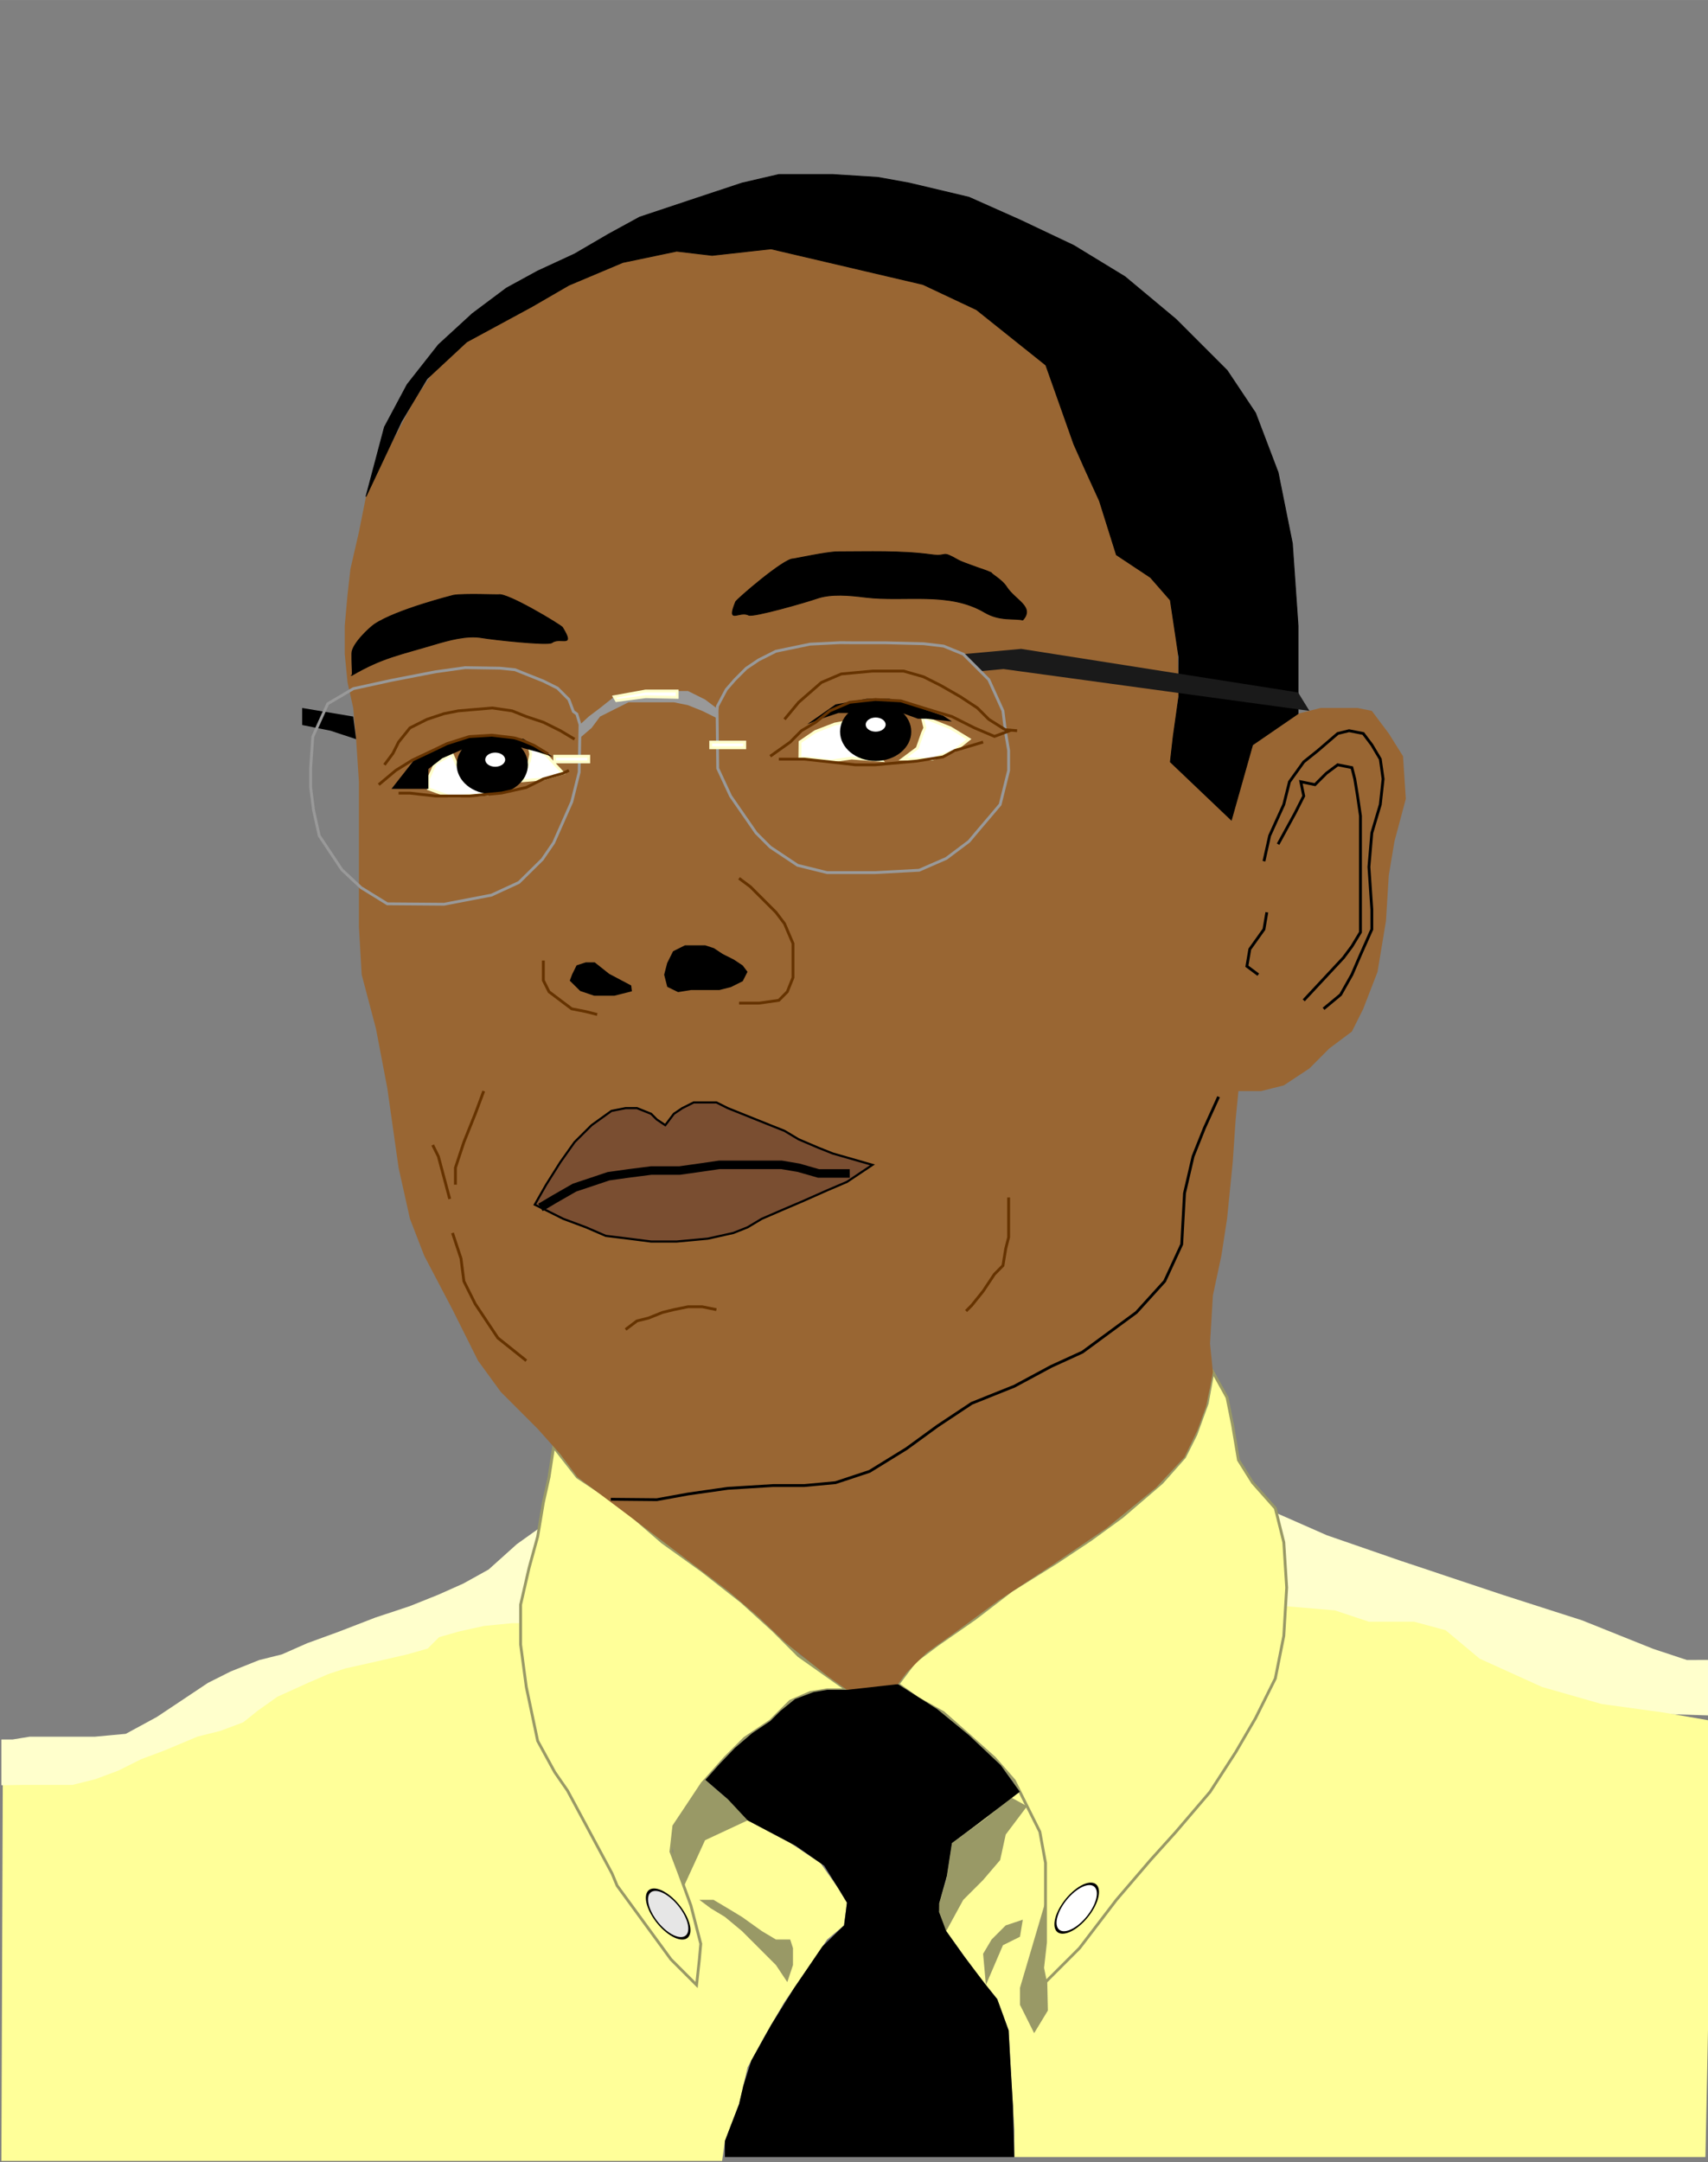 <?xml version="1.0" encoding="UTF-8"?>
<!DOCTYPE svg PUBLIC "-//W3C//DTD SVG 1.1//EN" "http://www.w3.org/Graphics/SVG/1.1/DTD/svg11.dtd">
<!-- Creator: CorelDRAW Home & Student X8 -->
<svg xmlns="http://www.w3.org/2000/svg" xml:space="preserve" width="159.279mm" height="201.612mm" version="1.1" style="shape-rendering:geometricPrecision; text-rendering:geometricPrecision; image-rendering:optimizeQuality; fill-rule:evenodd; clip-rule:evenodd"
viewBox="0 0 15928 20161"
 xmlns:xlink="http://www.w3.org/1999/xlink">
 <rect x="0" y="0" width="15928" height="20161" fill="#808080" stroke="none"/>
 <defs>
  <style type="text/css">
   <![CDATA[
    .str7 {stroke:black;stroke-width:79.37}
    .str8 {stroke:black;stroke-width:26.46}
    .str0 {stroke:#663300;stroke-width:26.46}
    .str2 {stroke:#999966;stroke-width:26.46}
    .str6 {stroke:#999999;stroke-width:26.46}
    .str1 {stroke:#FFFFCC;stroke-width:26.46}
    .str3 {stroke:black;stroke-width:20}
    .str5 {stroke:black;stroke-width:7.62}
    .str4 {stroke:black;stroke-width:7.62}
    .fil0 {fill:none}
    .fil7 {fill:black}
    .fil9 {fill:#1A1A1A}
    .fil11 {fill:#7A4E31}
    .fil8 {fill:#996633}
    .fil1 {fill:#999966}
    .fil10 {fill:#999999}
    .fil4 {fill:#E6E6E6}
    .fil2 {fill:#FFFF99}
    .fil5 {fill:#FFFFCC}
    .fil3 {fill:#FFFFCC}
    .fil6 {fill:white}
   ]]>
  </style>
 </defs>
 <g id="Warstwa_x0020_1">
  <polyline class="fil0 str0" points="8321,10173 8401,10306 8506,10464 8559,10623 8586,10782 8612,10941 8612,11020 "/>
  <polygon class="fil1" points="6972,16973 6787,17158 6575,17317 6443,17529 6548,17899 6489,17945 6443,17767 6366,17556 6281,17328 6271,17145 6284,17026 6390,16867 6469,16748 6523,16667 6578,16595 6707,16708 6866,16841 "/>
  <polygon class="fil2" points="4855,15121 3638,15227 2077,15941 728,16444 114,16572 26,16572 13,20148 6734,20148 6760,19963 6892,19619 6972,19275 7131,18984 7316,18666 7554,18322 7713,18084 7871,17952 7898,17740 7818,17608 7653,17373 7364,17180 6972,16973 6575,17158 6285,17790 6390,18164 5781,17449 5226,16206 "/>
  <polygon class="fil3 str1" points="5024,14268 4829,14407 4564,14645 4326,14777 4088,14883 3823,14989 3506,15094 3162,15227 2871,15333 2633,15438 2421,15491 2156,15597 1945,15703 1707,15862 1468,16021 1177,16179 886,16206 437,16206 278,16206 119,16232 26,16232 26,16632 225,16629 437,16629 675,16629 886,16576 1098,16497 1310,16391 1521,16312 1839,16179 2051,16126 2262,16047 2394,15941 2580,15809 2871,15677 3056,15597 3215,15544 3453,15491 3797,15412 3982,15359 4088,15253 4273,15200 4511,15147 4776,15121 4855,15121 4870,14900 4948,14568 "/>
  <polygon class="fil2 str2" points="5163,13490 5384,13772 5781,14036 6178,14380 6548,14645 6919,14936 7210,15200 7448,15438 7898,15756 7713,15756 7554,15782 7369,15862 7183,16047 6945,16206 6760,16391 6548,16629 6390,16867 6284,17026 6257,17264 6337,17476 6443,17767 6535,18124 6522,18269 6496,18508 6257,18269 5755,17582 5708,17469 5292,16695 5173,16523 5014,16232 4908,15729 4855,15333 4855,14962 4934,14618 5014,14327 5067,14010 5120,13772 "/>
  <circle class="fil4 str3" transform="matrix(1 0.724 -0 0.887 6230.93 17846.1)" r="198"/>
  <polygon class="fil1" points="7369,18084 7236,18084 7104,18005 6919,17873 6787,17793 6654,17714 6522,17714 6628,17793 6760,17873 6919,18005 7078,18164 7236,18322 7342,18481 7395,18322 7395,18164 "/>
  <polygon class="fil5 str1" points="11908,14124 12369,14327 13057,14565 14010,14883 14751,15121 15412,15386 15729,15491 15983,15490 15986,15983 15518,15968 15200,15915 14936,15888 14380,15729 13798,15465 13481,15200 13189,15121 12978,15121 12766,15121 12449,15015 12211,14989 11989,14976 11982,14530 "/>
  <polygon class="fil2" points="11989,14976 11933,15452 11893,15650 11615,16179 11230,16772 10779,17287 10411,17714 10067,18164 9750,18481 9750,18111 9750,17634 9750,17370 9697,17079 9510,16706 9022,17079 8877,17185 8824,17529 8744,17793 8824,18005 9088,18375 9300,18640 9406,18931 9432,19407 9459,19857 9459,20112 15904,20112 15986,16049 15518,15968 14936,15888 14380,15729 13798,15465 13481,15200 13189,15121 12766,15121 12449,15015 "/>
  <polygon class="fil1" points="9538,17899 9460,17925 9379,17952 9247,18084 9168,18217 9194,18508 9353,18137 9512,18058 "/>
  <polygon class="fil1" points="9432,16761 9168,16973 8877,17185 8824,17529 8744,17793 8824,18005 8983,17714 9168,17529 9327,17343 9379,17105 9578,16841 "/>
  <polygon class="fil1" points="9759,18151 9772,18746 9644,18957 9512,18693 9512,18534 9750,17727 "/>
  <polygon class="fil2 str2" points="11311,12793 11258,13084 11152,13375 11046,13586 10835,13824 10464,14142 10173,14354 9856,14565 9432,14830 9088,15094 8744,15333 8533,15491 8374,15703 8559,15835 8797,15968 9036,16179 9274,16391 9459,16603 9697,17079 9750,17370 9750,17634 9750,17820 9750,18111 9723,18349 9750,18481 10067,18164 10411,17714 10729,17343 10967,17079 11284,16708 11523,16338 11708,16021 11893,15650 11972,15253 11999,14803 11972,14380 11893,14063 11681,13824 11549,13613 11496,13295 11443,13031 "/>
  <circle class="fil6 str3" transform="matrix(-1 0.724 -0 0.887 10040.8 17791.5)" r="198"/>
  <polygon class="fil7" points="8374,15703 8189,15677 8030,15703 7898,15756 7713,15756 7587,15777 7414,15842 7276,15954 7183,16047 7014,16160 6853,16298 6712,16445 6578,16595 6787,16775 6972,16973 7422,17211 7686,17396 7818,17608 7898,17740 7885,17846 7871,17952 7669,18149 7406,18535 7192,18879 7006,19213 6932,19447 6892,19619 6798,19863 6760,19963 6760,20112 9459,20112 9446,19632 9419,19169 9406,18931 9353,18785 9300,18640 9194,18508 8990,18238 8824,18005 8757,17827 8758,17747 8830,17490 8877,17185 9134,16993 9353,16826 9510,16706 9332,16458 9036,16179 8739,15935 "/>
  <polygon class="fil7" points="7977,6734 7845,6734 7686,6787 7554,6839 7818,6654 8109,6601 8321,6601 8533,6654 8665,6707 8824,6760 8903,6813 8665,6787 8586,6787 8295,6681 "/>
  <ellipse class="fil7" cx="8272" cy="6832" rx="332" ry="273"/>
  <ellipse class="fil6" cx="8229" cy="6773" rx="93" ry="66"/>
  <polygon class="fil8" points="8004,2368 6866,2209 5675,2368 4961,2712 4405,2924 3863,3731 3612,4208 3413,4630 3347,4961 3268,5305 3241,5543 3215,5834 3215,6099 3241,6363 3294,6601 3321,6892 3347,7289 3347,7713 3347,8030 3347,8639 3373,9088 3506,9591 3612,10147 3717,10888 3823,11364 3956,11708 4220,12211 4458,12687 4670,12978 5014,13322 5226,13560 5384,13772 5763,14056 6074,14290 6423,14555 6789,14833 7064,15068 7329,15319 7720,15630 7898,15756 8374,15703 8453,15597 8639,15412 8916,15214 9307,14926 9818,14589 10319,14248 10782,13869 11046,13586 11165,13340 11247,13115 11284,12938 11311,12793 11284,12528 11311,12078 11390,11708 11443,11364 11496,10835 11523,10438 11549,10173 11761,10173 11972,10120 12211,9962 12396,9776 12607,9618 12713,9406 12846,9062 12925,8586 12951,8162 13004,7845 13110,7448 13084,7051 12951,6839 12793,6628 12660,6601 12502,6601 12316,6601 12105,6654 11893,6800 11681,6945 11562,7078 11443,7210 11284,7422 11270,7443 11070,7253 10914,7104 10967,6681 10993,6461 10982,6051 10914,5596 10863,5538 10729,5384 10570,5278 10467,5210 10411,4723 9988,3400 9115,2686 8718,2447 "/>
  <polygon class="fil7 str4" points="8480,1707 8189,1654 7766,1627 7263,1627 6919,1707 6443,1865 5966,2024 5675,2183 5358,2368 5014,2527 4723,2686 4405,2924 4088,3215 3797,3585 3585,3982 3413,4630 3744,3929 3982,3532 4352,3188 4958,2860 5305,2659 5808,2447 6310,2342 6641,2381 7190,2320 8607,2652 9106,2887 9753,3404 10014,4141 10120,4379 10253,4670 10411,5173 10729,5384 10914,5596 10993,6125 10993,6496 10941,6866 10914,7104 11483,7646 11681,6945 12105,6654 12105,5834 12052,5067 11919,4405 11708,3850 11443,3453 10967,2977 10491,2580 10014,2289 9512,2051 9036,1839 "/>
  <path class="fil7 str5" d="M9538 5781c-80,-19 -215,12 -356,-72 -335,-198 -740,-95 -1116,-141 -137,-17 -314,-36 -450,12 -94,33 -592,177 -635,155 -88,-45 -209,94 -121,-124 9,-22 454,-407 538,-400 6,1 314,-66 412,-66 290,0 593,-12 877,27 160,22 80,-47 251,51 41,24 305,112 305,114 -1,16 98,64 143,134 80,126 264,186 152,310z"/>
  <path class="fil7 str5" d="M3281 6297c284,-166 449,-192 768,-288 132,-39 304,-88 446,-63 97,17 613,74 652,46 78,-59 221,58 98,-143 -13,-20 -516,-325 -597,-304 -7,2 -321,-11 -418,5 0,0 -532,133 -738,271 -47,32 -211,185 -211,271 -1,153 10,186 0,205z"/>
  <polygon class="fil9" points="8983,6099 9142,6258 9358,6238 12211,6628 12105,6456 9523,6050 "/>
  <polygon class="fil6 str1" points="7929,6724 7784,6751 7603,6821 7461,6918 7459,7068 7519,7068 7757,7095 7942,7068 8223,7090 "/>
  <polygon class="fil6 str1" points="8625,6787 8604,6832 8554,6976 8419,7077 8692,7078 8903,6998 9036,6892 8864,6787 8599,6681 "/>
  <ellipse class="fil7" cx="8166" cy="6822" rx="332" ry="273"/>
  <polygon class="fil0 str6" points="6687,6630 6693,7164 6813,7422 7051,7766 7183,7898 7438,8068 7713,8136 8030,8136 8162,8136 8572,8114 8824,8004 9036,7845 9131,7732 9228,7618 9327,7501 9406,7183 9406,6998 9379,6839 9353,6628 9221,6337 8983,6099 8800,6024 8615,6002 8255,5993 7951,5993 7834,5992 7554,6006 7236,6072 7075,6153 6959,6231 6853,6337 6773,6429 6690,6585 "/>
  <ellipse class="fil6" cx="8166" cy="6756" rx="93" ry="66"/>
  <polygon class="fil6 str1" points="6787,6919 6628,6919 6628,6972 6787,6972 6945,6972 6945,6919 "/>
  <polygon class="fil10" points="6688,6607 6575,6522 6416,6443 6284,6443 6019,6443 5861,6469 5762,6489 5728,6496 5596,6601 5490,6681 5409,6756 5407,6881 5517,6787 5596,6681 5861,6548 6019,6548 6284,6548 6416,6575 6548,6628 6688,6697 "/>
  <polygon class="fil6 str1" points="5728,6496 5749,6532 6021,6496 6315,6502 6315,6443 6019,6443 "/>
  <polygon class="fil7" points="2818,6601 2818,6760 3082,6813 3321,6892 3294,6681 "/>
  <polygon class="fil6 str1" points="4259,7131 4215,7030 4059,7120 3995,7263 3995,7355 4179,7422 4298,7422 4528,7408 "/>
  <polygon class="fil6 str1" points="4934,6959 4947,7015 4949,7035 4936,7098 4922,7131 4868,7280 5067,7263 5252,7210 5089,7035 "/>
  <ellipse class="fil7" cx="4591" cy="7131" rx="332" ry="273"/>
  <polyline class="fil0 str0" points="5305,7183 5252,7210 5067,7263 4908,7342 4678,7394 4379,7422 4061,7422 3823,7395 3717,7395 "/>
  <polygon class="fil7" points="4728,6979 4860,6970 5021,7013 5157,7057 4881,6889 4587,6855 4376,6868 4168,6934 4039,6996 3884,7058 3651,7355 3995,7355 3995,7170 4124,7070 4407,6946 "/>
  <path class="fil0 str0" d="M5113 7031l-133 -81c0,0 -146,-66 -196,-72 -50,-6 -197,-23 -197,-23l-211 13 -208 66 -129 62 -193 91 -155 96 -159 133"/>
  <polyline class="fil0 str0" points="5358,6892 5226,6813 5067,6734 4908,6681 4776,6628 4591,6601 4273,6628 4141,6654 3982,6707 3823,6787 3717,6919 3664,7025 3585,7131 "/>
  <polygon class="fil0 str6" points="3056,6562 3295,6421 3647,6344 3946,6286 4060,6264 4338,6225 4662,6230 4802,6244 4934,6297 5067,6350 5199,6416 5305,6522 5347,6634 5379,6657 5409,6756 5401,7200 5332,7476 5163,7858 5057,8013 4839,8228 4583,8346 4271,8406 4141,8431 3612,8427 3367,8276 3188,8109 2977,7792 2924,7554 2897,7342 2897,7157 2917,6869 "/>
  <polygon class="fil6 str1" points="5331,7051 5173,7051 5173,7104 5331,7104 5490,7104 5490,7051 "/>
  <polygon class="fil11 str3" points="6204,10491 6284,10385 6363,10332 6469,10279 6575,10279 6681,10279 6787,10332 6919,10385 7051,10438 7183,10491 7316,10544 7448,10623 7633,10702 7766,10755 8136,10861 7898,11020 7713,11099 7474,11205 7289,11284 7104,11364 6972,11443 6839,11496 6601,11549 6310,11576 6072,11576 5861,11549 5649,11523 5464,11443 5252,11364 5040,11258 4987,11232 5093,11046 5226,10835 5358,10649 5517,10491 5702,10358 5834,10332 5940,10332 6072,10385 6125,10438 "/>
  <polyline class="fil0 str7" points="5040,11258 5173,11179 5358,11073 5517,11020 5675,10967 5861,10941 6072,10914 6231,10914 6337,10914 6522,10888 6707,10861 6919,10861 7104,10861 7289,10861 7448,10888 7633,10941 7766,10941 7924,10941 "/>
  <polyline class="fil0 str0" points="9406,11165 9406,11351 9406,11536 9379,11642 9353,11800 9274,11880 9168,12039 9062,12171 9009,12224 "/>
  <polyline class="fil0 str0" points="6681,12211 6548,12184 6416,12184 6284,12211 6178,12237 6046,12290 5940,12316 5834,12396 "/>
  <polyline class="fil0 str0" points="5067,8956 5067,9141 5120,9247 5226,9327 5331,9406 5464,9432 5569,9459 "/>
  <polygon class="fil7 str3" points="5882,9235 5877,9195 5675,9088 5543,8983 5464,8983 5384,9009 5345,9088 5325,9141 5416,9231 5543,9274 5649,9274 5728,9274 "/>
  <polygon class="fil7 str3" points="6469,8824 6390,8824 6284,8877 6231,8983 6204,9088 6231,9194 6325,9240 6443,9221 6601,9221 6707,9221 6813,9194 6919,9141 6959,9062 6919,9009 6839,8956 6734,8903 6654,8850 6575,8824 "/>
  <polyline class="fil0 str0" points="6892,8189 6998,8268 7131,8401 7236,8506 7316,8612 7395,8797 7395,8956 7395,9115 7342,9247 7263,9327 7078,9353 6892,9353 "/>
  <polyline class="fil0 str0" points="4511,10173 4432,10385 4326,10649 4247,10888 4247,11046 "/>
  <polyline class="fil0 str0" points="4035,10676 4088,10782 4194,11179 "/>
  <polyline class="fil0 str0" points="4220,11496 4299,11734 4326,11946 4432,12158 4643,12475 4908,12687 "/>
  <ellipse class="fil6" cx="4618" cy="7083" rx="93" ry="66"/>
  <polygon class="fil7" points="7951,6648 7818,6648 7660,6701 7527,6753 7792,6568 8083,6515 8295,6515 8506,6568 8639,6621 8797,6674 8877,6727 8639,6701 8559,6701 8268,6595 "/>
  <polyline class="fil0 str0" points="7316,6707 7448,6548 7660,6363 7845,6284 8136,6257 8427,6257 8612,6310 8771,6390 8956,6496 9115,6601 9221,6707 9375,6804 9485,6813 "/>
  <polyline class="fil0 str0" points="7183,7051 7369,6919 7474,6813 7607,6734 7739,6628 7924,6548 8162,6522 8401,6535 8612,6601 8877,6681 9088,6787 9274,6866 9430,6808 "/>
  <polyline class="fil0 str8" points="11787,8030 11840,7792 11972,7501 12025,7289 12158,7104 12290,6998 12475,6839 12581,6813 12713,6839 12793,6945 12872,7078 12898,7263 12872,7501 12793,7766 12766,8083 12793,8480 12793,8665 12687,8903 12607,9088 12502,9274 12343,9406 "/>
  <path class="fil0 str8" d="M12158 9327l370 -397 79 -106 80 -132 0 -159 0 -318 0 -238 0 -370 -27 -185 -26 -159 -27 -106 -132 -26 -106 79 -106 106 -132 -27 27 133 -80 158 -159 291m-105 635l-27 159 -132 185 -27 159 106 79"/>
  <polyline class="fil0 str8" points="5696,13979 6125,13983 6416,13930 6787,13877 7210,13851 7501,13851 7792,13824 8109,13719 8453,13507 8744,13295 9062,13084 9459,12925 9803,12740 10094,12607 10597,12237 10861,11946 11020,11602 11046,11126 11126,10782 11232,10517 11364,10226 "/>
  <polyline class="fil0 str0" points="7263,7078 7501,7078 7739,7104 7977,7131 8162,7131 8551,7096 8794,7057 8903,6998 9168,6919 "/>
 </g>
</svg>
